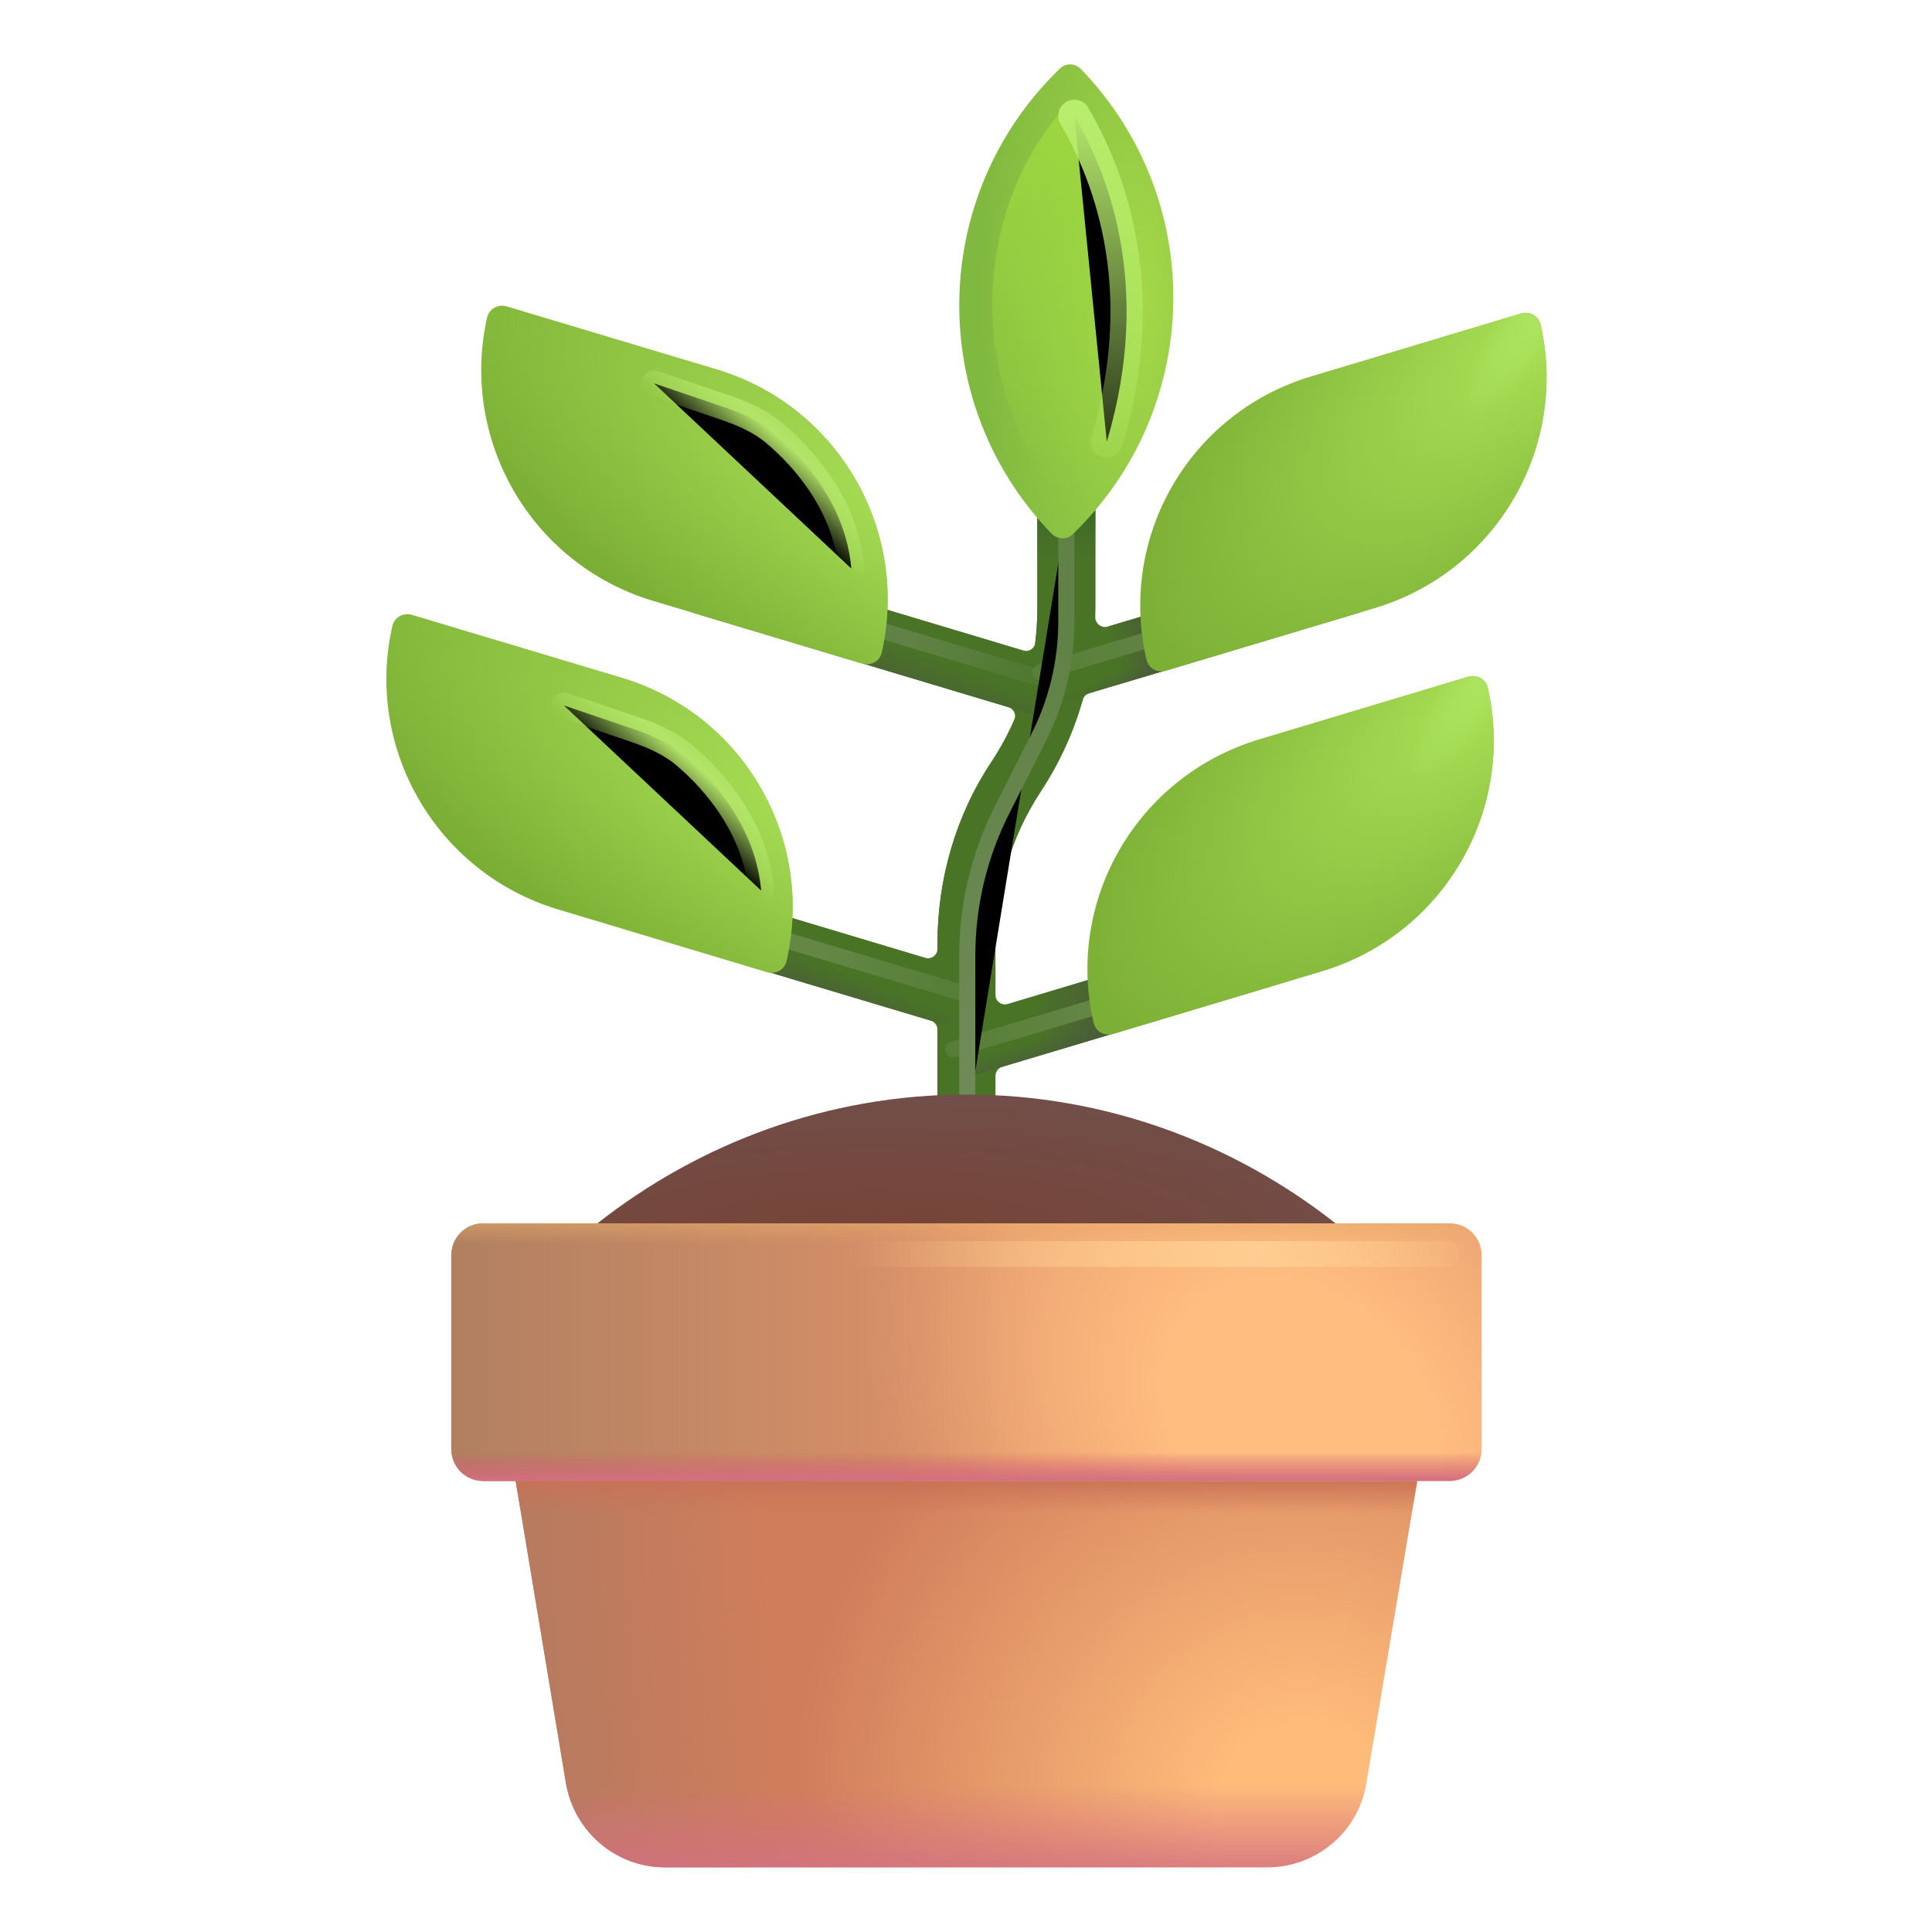 <svg viewBox="1 1 30 30" xmlns="http://www.w3.org/2000/svg">
<path d="M16.008 19.236C15.758 19.236 15.557 19.036 15.557 18.786V16.991C15.557 16.925 15.514 16.866 15.451 16.847L11.301 15.604C11.222 15.58 11.177 15.497 11.2 15.417L11.375 14.835C11.399 14.756 11.482 14.711 11.561 14.735L15.364 15.874C15.461 15.903 15.557 15.831 15.557 15.73V15.656C15.557 14.656 15.838 13.666 16.398 12.826C16.535 12.619 16.653 12.402 16.75 12.177C16.785 12.097 16.741 12.005 16.657 11.98L11.901 10.554C11.821 10.53 11.776 10.447 11.8 10.367L11.975 9.785C11.998 9.706 12.082 9.661 12.162 9.685L16.887 11.102C16.974 11.128 17.064 11.071 17.075 10.981C17.097 10.805 17.108 10.626 17.108 10.446V8.496C17.108 8.413 17.175 8.346 17.258 8.346H17.858C17.94 8.346 18.008 8.413 18.008 8.496V10.446C18.008 10.49 18.007 10.533 18.006 10.576C18.003 10.681 18.103 10.76 18.203 10.73L21.734 9.674C21.813 9.651 21.897 9.696 21.92 9.775L22.095 10.358C22.118 10.437 22.073 10.521 21.994 10.544L17.914 11.764C17.864 11.779 17.826 11.819 17.812 11.869C17.669 12.372 17.45 12.852 17.157 13.296C16.698 13.996 16.457 14.816 16.457 15.656V16.447C16.457 16.547 16.554 16.62 16.651 16.591L20.444 15.454C20.523 15.431 20.607 15.476 20.63 15.555L20.805 16.137C20.828 16.217 20.783 16.3 20.704 16.324L16.564 17.564C16.501 17.583 16.457 17.642 16.457 17.708V18.786C16.457 19.036 16.258 19.236 16.008 19.236Z" fill="#497426"/>
<path d="M16.008 19.236C15.758 19.236 15.557 19.036 15.557 18.786V15.656C15.557 14.656 15.838 13.666 16.398 12.826C16.867 12.116 17.108 11.296 17.108 10.446V8.346H18.008V10.446C18.008 11.466 17.718 12.446 17.157 13.296C16.698 13.996 16.457 14.816 16.457 15.656V18.786C16.457 19.036 16.258 19.236 16.008 19.236Z" fill="#497426"/>
<path d="M16.008 19.236C15.758 19.236 15.557 19.036 15.557 18.786V15.656C15.557 14.656 15.838 13.666 16.398 12.826C16.867 12.116 17.108 11.296 17.108 10.446V8.346H18.008V10.446C18.008 11.466 17.718 12.446 17.157 13.296C16.698 13.996 16.457 14.816 16.457 15.656V18.786C16.457 19.036 16.258 19.236 16.008 19.236Z" fill="url(#paint0_linear_28327_7581)"/>
<path d="M11.287 15.126L16.128 16.576" stroke="#497426" stroke-width="0.908" stroke-miterlimit="10"/>
<path d="M11.287 15.126L16.128 16.576" stroke="url(#paint1_linear_28327_7581)" stroke-width="0.908" stroke-miterlimit="10"/>
<path d="M11.887 10.076L17.157 11.656" stroke="#497426" stroke-width="0.908" stroke-miterlimit="10"/>
<path d="M11.887 10.076L17.157 11.656" stroke="url(#paint2_linear_28327_7581)" stroke-width="0.908" stroke-miterlimit="10"/>
<path d="M20.717 15.846L15.877 17.296" stroke="#497426" stroke-width="0.908" stroke-miterlimit="10"/>
<path d="M20.717 15.846L15.877 17.296" stroke="url(#paint3_radial_28327_7581)" stroke-width="0.908" stroke-miterlimit="10"/>
<path d="M20.717 15.846L15.877 17.296" stroke="url(#paint4_linear_28327_7581)" stroke-width="0.908" stroke-miterlimit="10"/>
<path d="M22.007 10.066L17.257 11.486" stroke="#497426" stroke-width="0.908" stroke-miterlimit="10"/>
<path d="M22.007 10.066L17.257 11.486" stroke="url(#paint5_linear_28327_7581)" stroke-width="0.908" stroke-miterlimit="10"/>
<path d="M22.007 10.066L17.257 11.486" stroke="url(#paint6_linear_28327_7581)" stroke-width="0.908" stroke-miterlimit="10"/>
<g filter="url(#filter0_f_28327_7581)">
<path d="M14.602 10.766L17.312 11.578" stroke="url(#paint7_linear_28327_7581)" stroke-width="0.25" stroke-linecap="round"/>
</g>
<g filter="url(#filter1_f_28327_7581)">
<path d="M13.184 15.594L15.895 16.406" stroke="url(#paint8_linear_28327_7581)" stroke-width="0.25" stroke-linecap="round"/>
</g>
<g filter="url(#filter2_f_28327_7581)">
<path d="M18.513 16.484L15.802 17.296" stroke="url(#paint9_linear_28327_7581)" stroke-width="0.25" stroke-linecap="round"/>
</g>
<g filter="url(#filter3_f_28327_7581)">
<path d="M19.868 10.624L17.157 11.436" stroke="url(#paint10_linear_28327_7581)" stroke-width="0.25" stroke-linecap="round"/>
</g>
<g filter="url(#filter4_f_28327_7581)">
<path d="M17.558 8.986V10.648C17.558 11.274 17.411 11.891 17.129 12.45L16.556 13.584C16.204 14.282 16.02 15.054 16.02 15.836V18.392" stroke="url(#paint11_linear_28327_7581)" stroke-width="0.25" stroke-linecap="round"/>
</g>
<path d="M21.738 19.996C20.148 18.746 18.157 17.996 16.008 17.996C13.857 17.996 11.867 18.746 10.277 19.996H21.738Z" fill="url(#paint12_radial_28327_7581)"/>
<path d="M17.457 2.066C15.428 4.026 15.367 7.256 17.328 9.286C17.418 9.376 17.567 9.386 17.657 9.296C19.688 7.336 19.747 4.106 17.788 2.076C17.698 1.976 17.547 1.976 17.457 2.066Z" fill="url(#paint13_radial_28327_7581)"/>
<g filter="url(#filter5_f_28327_7581)">
<path d="M17.488 2.721C16.086 4.326 16.045 6.97 17.399 8.632C17.461 8.706 17.564 8.714 17.627 8.641C19.029 7.036 19.07 4.391 17.716 2.729C17.654 2.648 17.551 2.648 17.488 2.721Z" fill="url(#paint14_linear_28327_7581)"/>
</g>
<g filter="url(#filter6_i_28327_7581)">
<path d="M10.658 11.526L7.397 10.548C7.265 10.508 7.124 10.584 7.094 10.718C6.66 12.613 7.768 14.541 9.647 15.116L12.909 16.095C13.041 16.134 13.181 16.06 13.212 15.926C13.655 14.03 12.547 12.092 10.658 11.526Z" fill="#7AAD33"/>
<path d="M10.658 11.526L7.397 10.548C7.265 10.508 7.124 10.584 7.094 10.718C6.66 12.613 7.768 14.541 9.647 15.116L12.909 16.095C13.041 16.134 13.181 16.06 13.212 15.926C13.655 14.03 12.547 12.092 10.658 11.526Z" fill="url(#paint15_radial_28327_7581)"/>
</g>
<g filter="url(#filter7_i_28327_7581)">
<path d="M12.127 6.736L8.868 5.758C8.735 5.719 8.595 5.795 8.564 5.93C8.14 7.824 9.238 9.751 11.127 10.326L14.388 11.304C14.52 11.344 14.661 11.269 14.691 11.134C15.124 9.239 14.017 7.302 12.127 6.736Z" fill="#7AAD33"/>
<path d="M12.127 6.736L8.868 5.758C8.735 5.719 8.595 5.795 8.564 5.93C8.14 7.824 9.238 9.751 11.127 10.326L14.388 11.304C14.52 11.344 14.661 11.269 14.691 11.134C15.124 9.239 14.017 7.302 12.127 6.736Z" fill="url(#paint16_radial_28327_7581)"/>
</g>
<g filter="url(#filter8_i_28327_7581)">
<path d="M20.538 12.486L23.798 11.508C23.93 11.469 24.071 11.544 24.101 11.678C24.535 13.573 23.427 15.501 21.547 16.076L18.286 17.055C18.154 17.094 18.014 17.02 17.983 16.886C17.54 14.99 18.648 13.062 20.538 12.486Z" fill="#7AAD33"/>
<path d="M20.538 12.486L23.798 11.508C23.93 11.469 24.071 11.544 24.101 11.678C24.535 13.573 23.427 15.501 21.547 16.076L18.286 17.055C18.154 17.094 18.014 17.02 17.983 16.886C17.54 14.99 18.648 13.062 20.538 12.486Z" fill="url(#paint17_radial_28327_7581)"/>
<path d="M20.538 12.486L23.798 11.508C23.93 11.469 24.071 11.544 24.101 11.678C24.535 13.573 23.427 15.501 21.547 16.076L18.286 17.055C18.154 17.094 18.014 17.02 17.983 16.886C17.54 14.99 18.648 13.062 20.538 12.486Z" fill="url(#paint18_radial_28327_7581)"/>
</g>
<g filter="url(#filter9_i_28327_7581)">
<path d="M21.358 6.846L24.618 5.868C24.75 5.829 24.891 5.904 24.921 6.038C25.355 7.933 24.247 9.861 22.367 10.436L19.106 11.415C18.974 11.454 18.834 11.38 18.803 11.245C18.36 9.341 19.467 7.412 21.358 6.846Z" fill="#7AAD33"/>
<path d="M21.358 6.846L24.618 5.868C24.75 5.829 24.891 5.904 24.921 6.038C25.355 7.933 24.247 9.861 22.367 10.436L19.106 11.415C18.974 11.454 18.834 11.38 18.803 11.245C18.36 9.341 19.467 7.412 21.358 6.846Z" fill="url(#paint19_radial_28327_7581)"/>
<path d="M21.358 6.846L24.618 5.868C24.75 5.829 24.891 5.904 24.921 6.038C25.355 7.933 24.247 9.861 22.367 10.436L19.106 11.415C18.974 11.454 18.834 11.38 18.803 11.245C18.36 9.341 19.467 7.412 21.358 6.846Z" fill="url(#paint20_radial_28327_7581)"/>
</g>
<path d="M9.007 23.996L9.787 28.686C9.917 29.446 10.567 29.996 11.327 29.996H20.677C21.437 29.996 22.097 29.446 22.217 28.686L23.007 23.996H9.007Z" fill="url(#paint21_radial_28327_7581)"/>
<path d="M9.007 23.996L9.787 28.686C9.917 29.446 10.567 29.996 11.327 29.996H20.677C21.437 29.996 22.097 29.446 22.217 28.686L23.007 23.996H9.007Z" fill="url(#paint22_linear_28327_7581)"/>
<path d="M9.007 23.996L9.787 28.686C9.917 29.446 10.567 29.996 11.327 29.996H20.677C21.437 29.996 22.097 29.446 22.217 28.686L23.007 23.996H9.007Z" fill="url(#paint23_linear_28327_7581)"/>
<path d="M9.007 23.996L9.787 28.686C9.917 29.446 10.567 29.996 11.327 29.996H20.677C21.437 29.996 22.097 29.446 22.217 28.686L23.007 23.996H9.007Z" fill="url(#paint24_linear_28327_7581)"/>
<path d="M23.507 23.996H8.507C8.227 23.996 8.007 23.776 8.007 23.496V20.496C8.007 20.216 8.227 19.996 8.507 19.996H23.507C23.787 19.996 24.007 20.216 24.007 20.496V23.496C24.007 23.776 23.787 23.996 23.507 23.996Z" fill="url(#paint25_radial_28327_7581)"/>
<path d="M23.507 23.996H8.507C8.227 23.996 8.007 23.776 8.007 23.496V20.496C8.007 20.216 8.227 19.996 8.507 19.996H23.507C23.787 19.996 24.007 20.216 24.007 20.496V23.496C24.007 23.776 23.787 23.996 23.507 23.996Z" fill="url(#paint26_linear_28327_7581)"/>
<path d="M23.507 23.996H8.507C8.227 23.996 8.007 23.776 8.007 23.496V20.496C8.007 20.216 8.227 19.996 8.507 19.996H23.507C23.787 19.996 24.007 20.216 24.007 20.496V23.496C24.007 23.776 23.787 23.996 23.507 23.996Z" fill="url(#paint27_linear_28327_7581)"/>
<path d="M23.507 23.996H8.507C8.227 23.996 8.007 23.776 8.007 23.496V20.496C8.007 20.216 8.227 19.996 8.507 19.996H23.507C23.787 19.996 24.007 20.216 24.007 20.496V23.496C24.007 23.776 23.787 23.996 23.507 23.996Z" fill="url(#paint28_linear_28327_7581)"/>
<g filter="url(#filter10_f_28327_7581)">
<path d="M11.052 20.472H23.463" stroke="url(#paint29_linear_28327_7581)" stroke-width="0.4" stroke-linecap="round"/>
</g>
<g filter="url(#filter11_f_28327_7581)">
<path d="M17.682 2.799C18.157 3.609 18.927 5.384 18.186 7.858" stroke="url(#paint30_linear_28327_7581)" stroke-width="0.5" stroke-linecap="round"/>
</g>
<g filter="url(#filter12_f_28327_7581)">
<path d="M11.156 6.953L12.262 7.329C12.534 7.422 12.801 7.538 13.022 7.723C13.514 8.134 14.14 8.879 14.219 9.828" stroke="url(#paint31_radial_28327_7581)" stroke-width="0.4" stroke-linecap="round"/>
</g>
<g filter="url(#filter13_f_28327_7581)">
<path d="M9.756 11.954L10.862 12.33C11.134 12.423 11.401 12.539 11.622 12.723C12.114 13.135 12.74 13.88 12.819 14.829" stroke="url(#paint32_radial_28327_7581)" stroke-width="0.4" stroke-linecap="round"/>
</g>
<defs>
<filter id="filter0_f_28327_7581" x="14.226" y="10.391" width="3.461" height="1.562" filterUnits="userSpaceOnUse" color-interpolation-filters="sRGB">
<feFlood flood-opacity="0" result="BackgroundImageFix"/>
<feBlend mode="normal" in="SourceGraphic" in2="BackgroundImageFix" result="shape"/>
<feGaussianBlur stdDeviation="0.125" result="effect1_foregroundBlur_28327_7581"/>
</filter>
<filter id="filter1_f_28327_7581" x="12.809" y="15.219" width="3.461" height="1.562" filterUnits="userSpaceOnUse" color-interpolation-filters="sRGB">
<feFlood flood-opacity="0" result="BackgroundImageFix"/>
<feBlend mode="normal" in="SourceGraphic" in2="BackgroundImageFix" result="shape"/>
<feGaussianBlur stdDeviation="0.125" result="effect1_foregroundBlur_28327_7581"/>
</filter>
<filter id="filter2_f_28327_7581" x="15.427" y="16.109" width="3.461" height="1.562" filterUnits="userSpaceOnUse" color-interpolation-filters="sRGB">
<feFlood flood-opacity="0" result="BackgroundImageFix"/>
<feBlend mode="normal" in="SourceGraphic" in2="BackgroundImageFix" result="shape"/>
<feGaussianBlur stdDeviation="0.125" result="effect1_foregroundBlur_28327_7581"/>
</filter>
<filter id="filter3_f_28327_7581" x="16.782" y="10.249" width="3.461" height="1.562" filterUnits="userSpaceOnUse" color-interpolation-filters="sRGB">
<feFlood flood-opacity="0" result="BackgroundImageFix"/>
<feBlend mode="normal" in="SourceGraphic" in2="BackgroundImageFix" result="shape"/>
<feGaussianBlur stdDeviation="0.125" result="effect1_foregroundBlur_28327_7581"/>
</filter>
<filter id="filter4_f_28327_7581" x="15.645" y="8.611" width="2.287" height="10.156" filterUnits="userSpaceOnUse" color-interpolation-filters="sRGB">
<feFlood flood-opacity="0" result="BackgroundImageFix"/>
<feBlend mode="normal" in="SourceGraphic" in2="BackgroundImageFix" result="shape"/>
<feGaussianBlur stdDeviation="0.125" result="effect1_foregroundBlur_28327_7581"/>
</filter>
<filter id="filter5_f_28327_7581" x="15.409" y="1.667" width="4.296" height="8.025" filterUnits="userSpaceOnUse" color-interpolation-filters="sRGB">
<feFlood flood-opacity="0" result="BackgroundImageFix"/>
<feBlend mode="normal" in="SourceGraphic" in2="BackgroundImageFix" result="shape"/>
<feGaussianBlur stdDeviation="0.5" result="effect1_foregroundBlur_28327_7581"/>
</filter>
<filter id="filter6_i_28327_7581" x="7" y="10.538" width="6.309" height="5.568" filterUnits="userSpaceOnUse" color-interpolation-filters="sRGB">
<feFlood flood-opacity="0" result="BackgroundImageFix"/>
<feBlend mode="normal" in="SourceGraphic" in2="BackgroundImageFix" result="shape"/>
<feColorMatrix in="SourceAlpha" type="matrix" values="0 0 0 0 0 0 0 0 0 0 0 0 0 0 0 0 0 0 127 0" result="hardAlpha"/>
<feOffset/>
<feGaussianBlur stdDeviation="0.125"/>
<feComposite in2="hardAlpha" operator="arithmetic" k2="-1" k3="1"/>
<feColorMatrix type="matrix" values="0 0 0 0 0.714 0 0 0 0 0.784 0 0 0 0 0.647 0 0 0 1 0"/>
<feBlend mode="normal" in2="shape" result="effect1_innerShadow_28327_7581"/>
</filter>
<filter id="filter7_i_28327_7581" x="8.474" y="5.748" width="6.311" height="5.567" filterUnits="userSpaceOnUse" color-interpolation-filters="sRGB">
<feFlood flood-opacity="0" result="BackgroundImageFix"/>
<feBlend mode="normal" in="SourceGraphic" in2="BackgroundImageFix" result="shape"/>
<feColorMatrix in="SourceAlpha" type="matrix" values="0 0 0 0 0 0 0 0 0 0 0 0 0 0 0 0 0 0 127 0" result="hardAlpha"/>
<feOffset/>
<feGaussianBlur stdDeviation="0.125"/>
<feComposite in2="hardAlpha" operator="arithmetic" k2="-1" k3="1"/>
<feColorMatrix type="matrix" values="0 0 0 0 0.714 0 0 0 0 0.784 0 0 0 0 0.647 0 0 0 1 0"/>
<feBlend mode="normal" in2="shape" result="effect1_innerShadow_28327_7581"/>
</filter>
<filter id="filter8_i_28327_7581" x="17.886" y="11.498" width="6.309" height="5.568" filterUnits="userSpaceOnUse" color-interpolation-filters="sRGB">
<feFlood flood-opacity="0" result="BackgroundImageFix"/>
<feBlend mode="normal" in="SourceGraphic" in2="BackgroundImageFix" result="shape"/>
<feColorMatrix in="SourceAlpha" type="matrix" values="0 0 0 0 0 0 0 0 0 0 0 0 0 0 0 0 0 0 127 0" result="hardAlpha"/>
<feOffset/>
<feGaussianBlur stdDeviation="0.125"/>
<feComposite in2="hardAlpha" operator="arithmetic" k2="-1" k3="1"/>
<feColorMatrix type="matrix" values="0 0 0 0 0.714 0 0 0 0 0.784 0 0 0 0 0.647 0 0 0 1 0"/>
<feBlend mode="normal" in2="shape" result="effect1_innerShadow_28327_7581"/>
</filter>
<filter id="filter9_i_28327_7581" x="18.706" y="5.858" width="6.309" height="5.568" filterUnits="userSpaceOnUse" color-interpolation-filters="sRGB">
<feFlood flood-opacity="0" result="BackgroundImageFix"/>
<feBlend mode="normal" in="SourceGraphic" in2="BackgroundImageFix" result="shape"/>
<feColorMatrix in="SourceAlpha" type="matrix" values="0 0 0 0 0 0 0 0 0 0 0 0 0 0 0 0 0 0 127 0" result="hardAlpha"/>
<feOffset/>
<feGaussianBlur stdDeviation="0.125"/>
<feComposite in2="hardAlpha" operator="arithmetic" k2="-1" k3="1"/>
<feColorMatrix type="matrix" values="0 0 0 0 0.714 0 0 0 0 0.784 0 0 0 0 0.647 0 0 0 1 0"/>
<feBlend mode="normal" in2="shape" result="effect1_innerShadow_28327_7581"/>
</filter>
<filter id="filter10_f_28327_7581" x="10.552" y="19.972" width="13.411" height="1" filterUnits="userSpaceOnUse" color-interpolation-filters="sRGB">
<feFlood flood-opacity="0" result="BackgroundImageFix"/>
<feBlend mode="normal" in="SourceGraphic" in2="BackgroundImageFix" result="shape"/>
<feGaussianBlur stdDeviation="0.15" result="effect1_foregroundBlur_28327_7581"/>
</filter>
<filter id="filter11_f_28327_7581" x="16.832" y="1.949" width="2.512" height="6.759" filterUnits="userSpaceOnUse" color-interpolation-filters="sRGB">
<feFlood flood-opacity="0" result="BackgroundImageFix"/>
<feBlend mode="normal" in="SourceGraphic" in2="BackgroundImageFix" result="shape"/>
<feGaussianBlur stdDeviation="0.3" result="effect1_foregroundBlur_28327_7581"/>
</filter>
<filter id="filter12_f_28327_7581" x="10.556" y="6.353" width="4.263" height="4.075" filterUnits="userSpaceOnUse" color-interpolation-filters="sRGB">
<feFlood flood-opacity="0" result="BackgroundImageFix"/>
<feBlend mode="normal" in="SourceGraphic" in2="BackgroundImageFix" result="shape"/>
<feGaussianBlur stdDeviation="0.2" result="effect1_foregroundBlur_28327_7581"/>
</filter>
<filter id="filter13_f_28327_7581" x="9.156" y="11.354" width="4.263" height="4.075" filterUnits="userSpaceOnUse" color-interpolation-filters="sRGB">
<feFlood flood-opacity="0" result="BackgroundImageFix"/>
<feBlend mode="normal" in="SourceGraphic" in2="BackgroundImageFix" result="shape"/>
<feGaussianBlur stdDeviation="0.2" result="effect1_foregroundBlur_28327_7581"/>
</filter>
<linearGradient id="paint0_linear_28327_7581" x1="17.134" y1="8.946" x2="17.134" y2="9.703" gradientUnits="userSpaceOnUse">
<stop stop-color="#3F6928"/>
<stop offset="1" stop-color="#3F6928" stop-opacity="0"/>
</linearGradient>
<linearGradient id="paint1_linear_28327_7581" x1="12.969" y1="16.309" x2="13.198" y2="15.721" gradientUnits="userSpaceOnUse">
<stop stop-color="#4A5B3B"/>
<stop offset="1" stop-color="#4A5B3B" stop-opacity="0"/>
</linearGradient>
<linearGradient id="paint2_linear_28327_7581" x1="13.826" y1="11.457" x2="14.104" y2="10.69" gradientUnits="userSpaceOnUse">
<stop stop-color="#4A5B3B"/>
<stop offset="1" stop-color="#4A5B3B" stop-opacity="0"/>
</linearGradient>
<radialGradient id="paint3_radial_28327_7581" cx="0" cy="0" r="1" gradientUnits="userSpaceOnUse" gradientTransform="translate(18.297 16.947) rotate(163.277) scale(1.215 1.869)">
<stop stop-color="#4A5B3B"/>
<stop offset="1" stop-color="#4A5B3B" stop-opacity="0"/>
</radialGradient>
<linearGradient id="paint4_linear_28327_7581" x1="17.393" y1="17.445" x2="17.273" y2="17.076" gradientUnits="userSpaceOnUse">
<stop stop-color="#4A5B3B"/>
<stop offset="1" stop-color="#4A5B3B" stop-opacity="0"/>
</linearGradient>
<linearGradient id="paint5_linear_28327_7581" x1="18.807" y1="11.636" x2="18.628" y2="11.271" gradientUnits="userSpaceOnUse">
<stop stop-color="#4A5B3B"/>
<stop offset="1" stop-color="#4A5B3B" stop-opacity="0"/>
</linearGradient>
<linearGradient id="paint6_linear_28327_7581" x1="19.076" y1="11.148" x2="18.349" y2="11.346" gradientUnits="userSpaceOnUse">
<stop stop-color="#4A5B3B"/>
<stop offset="1" stop-color="#4A5B3B" stop-opacity="0"/>
</linearGradient>
<linearGradient id="paint7_linear_28327_7581" x1="15.133" y1="10.898" x2="17.836" y2="11.828" gradientUnits="userSpaceOnUse">
<stop stop-color="#608246"/>
<stop offset="1" stop-color="#608246" stop-opacity="0"/>
</linearGradient>
<linearGradient id="paint8_linear_28327_7581" x1="13.716" y1="15.726" x2="18.05" y2="16.907" gradientUnits="userSpaceOnUse">
<stop stop-color="#648746"/>
<stop offset="1" stop-color="#648746" stop-opacity="0"/>
</linearGradient>
<linearGradient id="paint9_linear_28327_7581" x1="17.982" y1="16.616" x2="13.647" y2="17.797" gradientUnits="userSpaceOnUse">
<stop stop-color="#648746"/>
<stop offset="1" stop-color="#648746" stop-opacity="0"/>
</linearGradient>
<linearGradient id="paint10_linear_28327_7581" x1="19.337" y1="10.757" x2="15.003" y2="11.937" gradientUnits="userSpaceOnUse">
<stop stop-color="#648746"/>
<stop offset="1" stop-color="#648746" stop-opacity="0"/>
</linearGradient>
<linearGradient id="paint11_linear_28327_7581" x1="17.237" y1="10.766" x2="17.237" y2="19.236" gradientUnits="userSpaceOnUse">
<stop stop-color="#608246"/>
<stop offset="1" stop-color="#728C5B"/>
</linearGradient>
<radialGradient id="paint12_radial_28327_7581" cx="0" cy="0" r="1" gradientUnits="userSpaceOnUse" gradientTransform="translate(14.601 20.221) rotate(-90) scale(2.376 9.504)">
<stop stop-color="#774336"/>
<stop offset="1" stop-color="#714F4A"/>
</radialGradient>
<radialGradient id="paint13_radial_28327_7581" cx="0" cy="0" r="1" gradientUnits="userSpaceOnUse" gradientTransform="translate(18.654 5.679) rotate(180) scale(2.46 6.954)">
<stop stop-color="#A5D949"/>
<stop offset="1" stop-color="#80B93F"/>
</radialGradient>
<linearGradient id="paint14_linear_28327_7581" x1="17.558" y1="2.667" x2="17.558" y2="8.692" gradientUnits="userSpaceOnUse">
<stop stop-color="#9CD740"/>
<stop offset="1" stop-color="#9CD740" stop-opacity="0"/>
</linearGradient>
<radialGradient id="paint15_radial_28327_7581" cx="0" cy="0" r="1" gradientUnits="userSpaceOnUse" gradientTransform="translate(13.993 13.79) rotate(-150.851) scale(9.944 3.649)">
<stop stop-color="#AAE057"/>
<stop offset="1" stop-color="#AAE057" stop-opacity="0"/>
</radialGradient>
<radialGradient id="paint16_radial_28327_7581" cx="0" cy="0" r="1" gradientUnits="userSpaceOnUse" gradientTransform="translate(15.469 9) rotate(-150.858) scale(9.947 3.65)">
<stop stop-color="#AAE057"/>
<stop offset="1" stop-color="#AAE057" stop-opacity="0"/>
</radialGradient>
<radialGradient id="paint17_radial_28327_7581" cx="0" cy="0" r="1" gradientUnits="userSpaceOnUse" gradientTransform="translate(24.009 11.838) rotate(139.185) scale(8.09 3.575)">
<stop stop-color="#AAE057"/>
<stop offset="1" stop-color="#AAE057" stop-opacity="0"/>
</radialGradient>
<radialGradient id="paint18_radial_28327_7581" cx="0" cy="0" r="1" gradientUnits="userSpaceOnUse" gradientTransform="translate(24.195 11.251) rotate(123.495) scale(2.263 0.524)">
<stop stop-color="#ACE461"/>
<stop offset="1" stop-color="#ACE461" stop-opacity="0"/>
</radialGradient>
<radialGradient id="paint19_radial_28327_7581" cx="0" cy="0" r="1" gradientUnits="userSpaceOnUse" gradientTransform="translate(24.829 6.198) rotate(139.185) scale(8.09 3.575)">
<stop stop-color="#AAE057"/>
<stop offset="1" stop-color="#AAE057" stop-opacity="0"/>
</radialGradient>
<radialGradient id="paint20_radial_28327_7581" cx="0" cy="0" r="1" gradientUnits="userSpaceOnUse" gradientTransform="translate(25.015 5.612) rotate(123.495) scale(2.263 0.524)">
<stop stop-color="#ACE461"/>
<stop offset="1" stop-color="#ACE461" stop-opacity="0"/>
</radialGradient>
<radialGradient id="paint21_radial_28327_7581" cx="0" cy="0" r="1" gradientUnits="userSpaceOnUse" gradientTransform="translate(21.25 29.125) rotate(-140.346) scale(8.037 7.804)">
<stop offset="0.171" stop-color="#FFBB7A"/>
<stop offset="1" stop-color="#CF7D5B"/>
</radialGradient>
<linearGradient id="paint22_linear_28327_7581" x1="8.469" y1="27.281" x2="13.031" y2="26.996" gradientUnits="userSpaceOnUse">
<stop stop-color="#B17A60"/>
<stop offset="1" stop-color="#B17A60" stop-opacity="0"/>
</linearGradient>
<linearGradient id="paint23_linear_28327_7581" x1="16.007" y1="28.688" x2="16.007" y2="30.312" gradientUnits="userSpaceOnUse">
<stop offset="0.011" stop-color="#D37082" stop-opacity="0"/>
<stop offset="1" stop-color="#D37082"/>
</linearGradient>
<linearGradient id="paint24_linear_28327_7581" x1="16.007" y1="23.924" x2="16.007" y2="24.489" gradientUnits="userSpaceOnUse">
<stop stop-color="#C87156"/>
<stop offset="1" stop-color="#C87156" stop-opacity="0"/>
</linearGradient>
<radialGradient id="paint25_radial_28327_7581" cx="0" cy="0" r="1" gradientUnits="userSpaceOnUse" gradientTransform="translate(21.25 23.062) rotate(-132.669) scale(7.735 5.991)">
<stop offset="0.313" stop-color="#FFBD80"/>
<stop offset="1" stop-color="#E09369"/>
</radialGradient>
<linearGradient id="paint26_linear_28327_7581" x1="7.5" y1="23.996" x2="17" y2="23.996" gradientUnits="userSpaceOnUse">
<stop stop-color="#AE7F61"/>
<stop offset="1" stop-color="#AE7F61" stop-opacity="0"/>
</linearGradient>
<linearGradient id="paint27_linear_28327_7581" x1="16.007" y1="23.547" x2="16.007" y2="23.996" gradientUnits="userSpaceOnUse">
<stop stop-color="#D1556C" stop-opacity="0"/>
<stop offset="1" stop-color="#D37082"/>
<stop offset="1" stop-color="#D1556C"/>
</linearGradient>
<linearGradient id="paint28_linear_28327_7581" x1="16.007" y1="19.675" x2="16.007" y2="20.317" gradientUnits="userSpaceOnUse">
<stop stop-color="#E6AB68"/>
<stop offset="1" stop-color="#E6AB68" stop-opacity="0"/>
</linearGradient>
<linearGradient id="paint29_linear_28327_7581" x1="24.132" y1="20.39" x2="11.583" y2="20.39" gradientUnits="userSpaceOnUse">
<stop stop-color="#FCD08F" stop-opacity="0"/>
<stop offset="0.287" stop-color="#FFCD91"/>
<stop offset="0.795" stop-color="#FCD08F" stop-opacity="0"/>
</linearGradient>
<linearGradient id="paint30_linear_28327_7581" x1="18.325" y1="2.533" x2="18.325" y2="9.577" gradientUnits="userSpaceOnUse">
<stop stop-color="#B9EE6E"/>
<stop offset="1" stop-color="#B9EE6E" stop-opacity="0"/>
</linearGradient>
<radialGradient id="paint31_radial_28327_7581" cx="0" cy="0" r="1" gradientUnits="userSpaceOnUse" gradientTransform="translate(13.359 8.016) rotate(131.285) scale(0.853 151.88)">
<stop stop-color="#B3E468"/>
<stop offset="1" stop-color="#B3E468" stop-opacity="0"/>
</radialGradient>
<radialGradient id="paint32_radial_28327_7581" cx="0" cy="0" r="1" gradientUnits="userSpaceOnUse" gradientTransform="translate(11.959 13.016) rotate(131.285) scale(0.853 151.88)">
<stop stop-color="#B3E468"/>
<stop offset="1" stop-color="#B3E468" stop-opacity="0"/>
</radialGradient>
</defs>
</svg>
